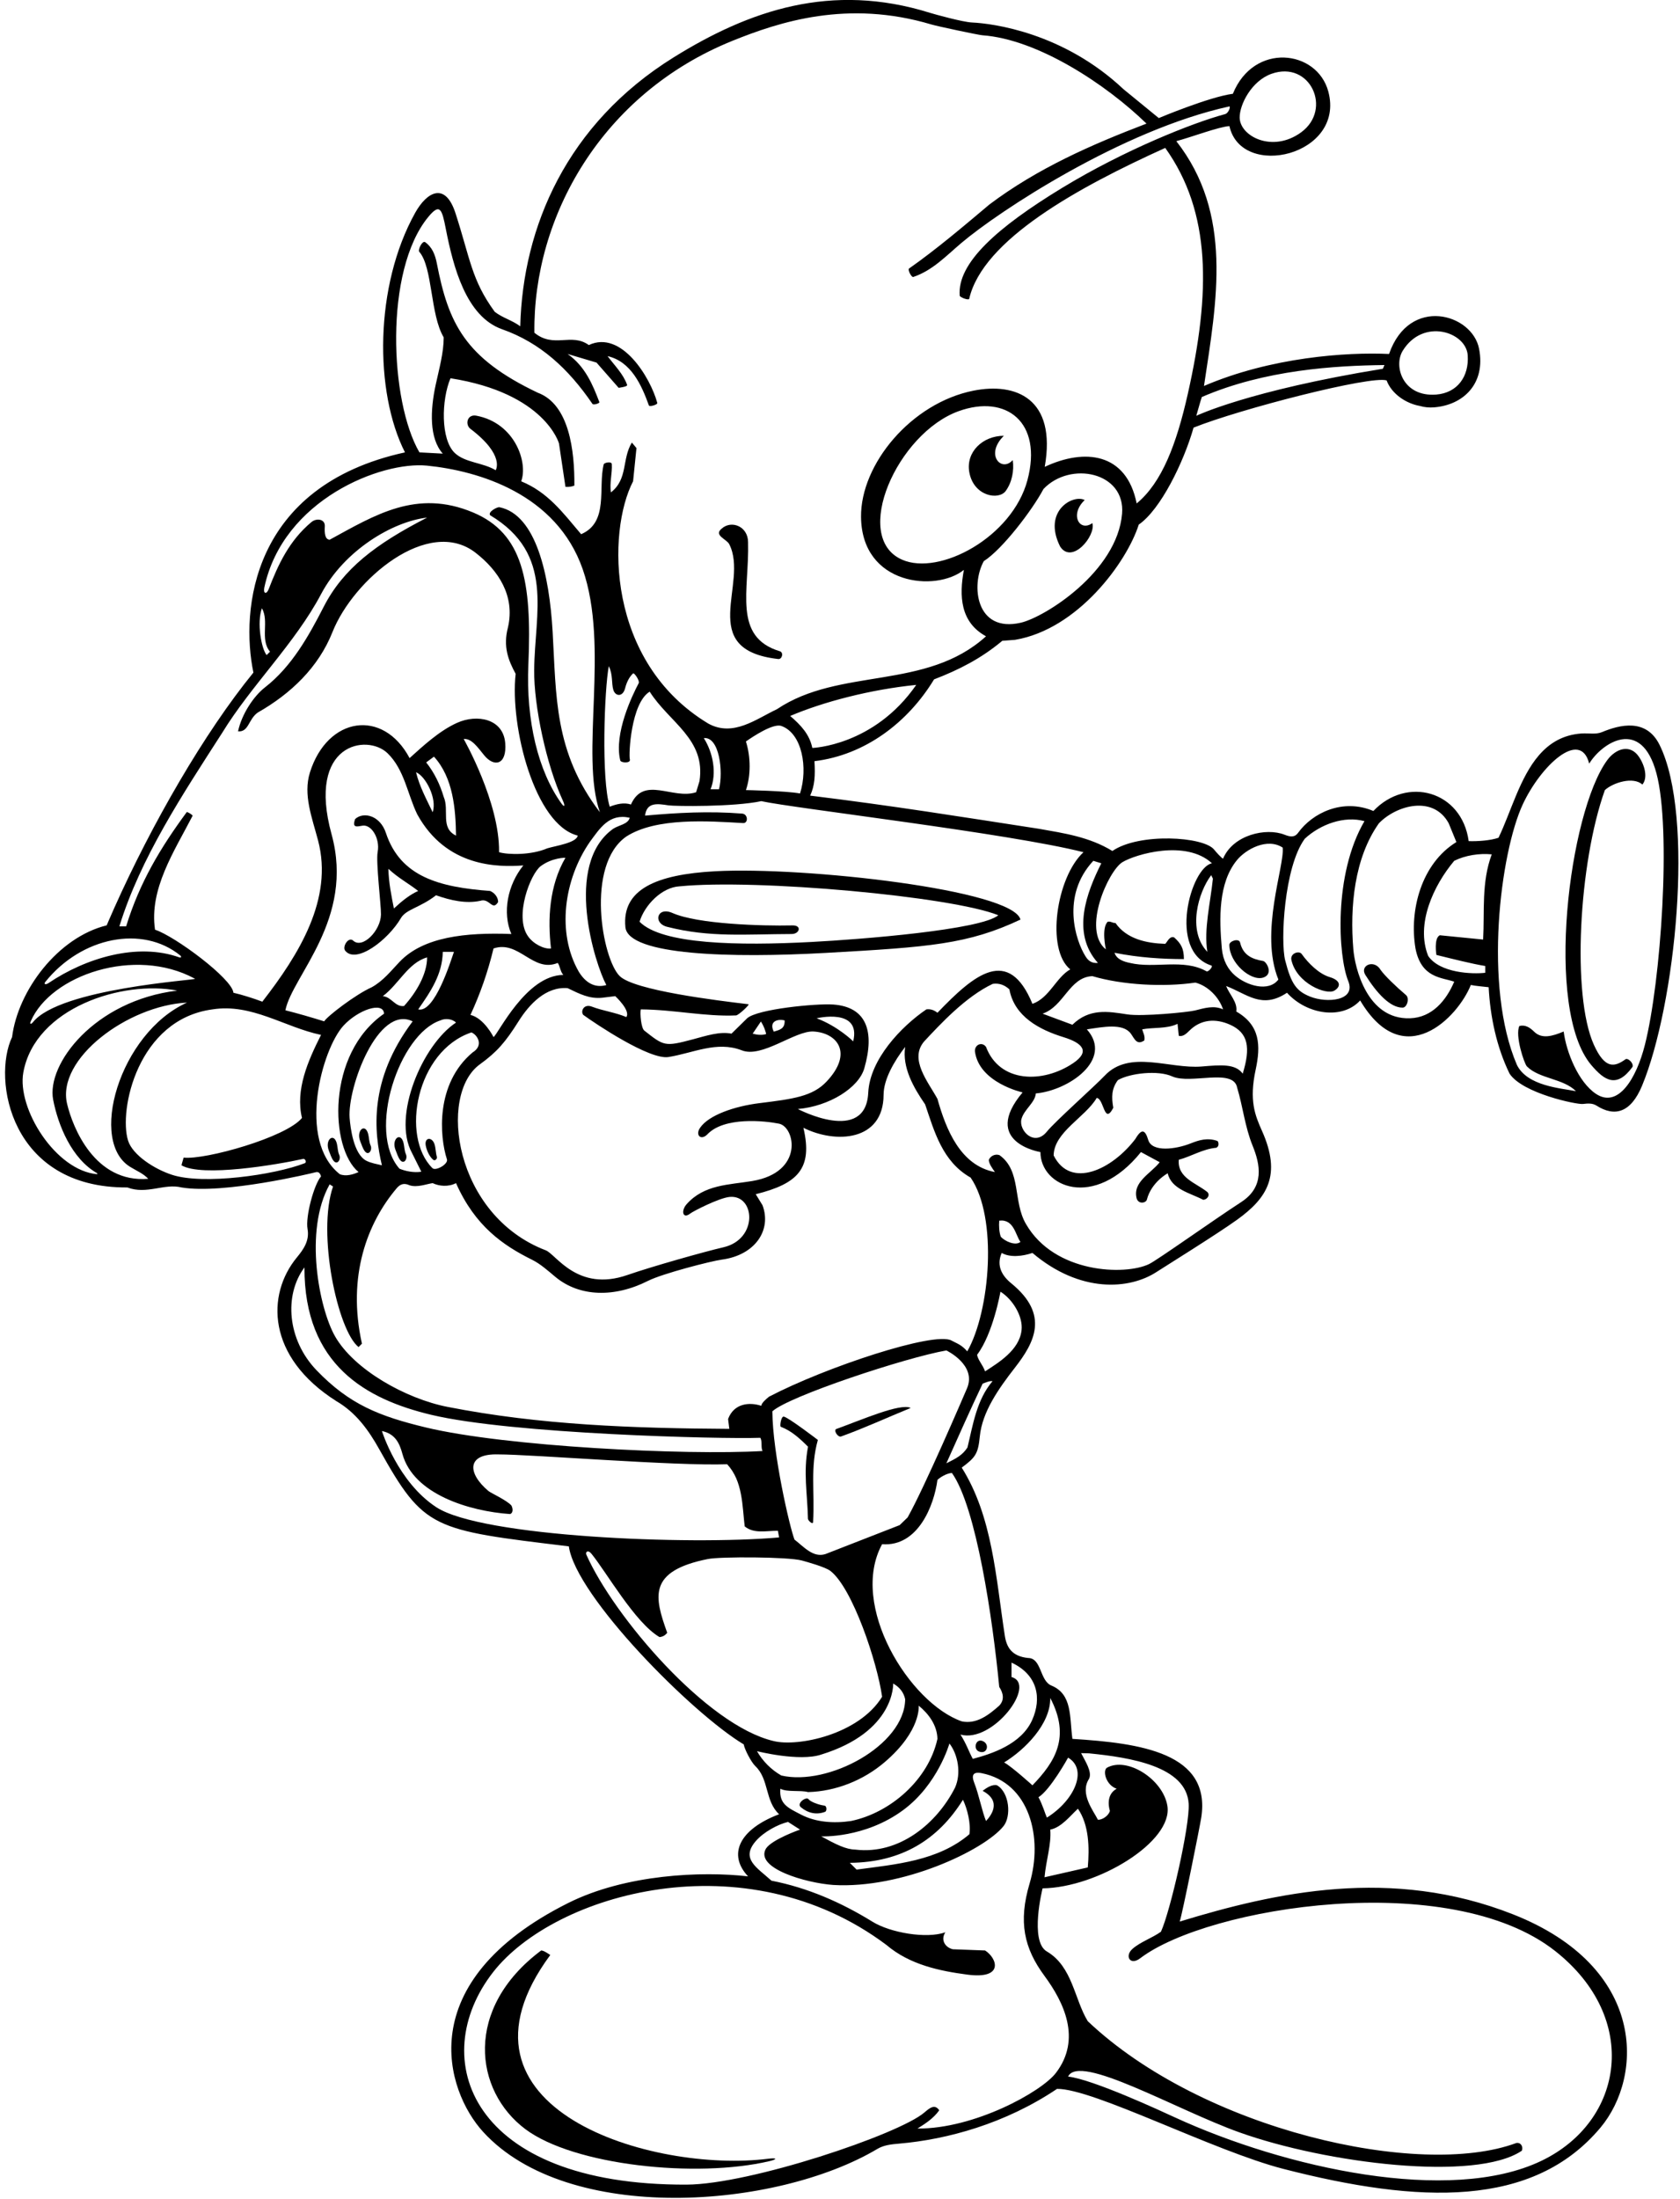 <?xml version="1.0" encoding="UTF-8"?>
<svg xmlns="http://www.w3.org/2000/svg" xmlns:xlink="http://www.w3.org/1999/xlink" width="428pt" height="560pt" viewBox="0 0 428 560" version="1.1">
<g id="surface1">
<path style=" stroke:none;fill-rule:nonzero;fill:rgb(0%,0%,0%);fill-opacity:1;" d="M 422.781 189.664 C 419.383 182.824 412.605 184.578 408.129 186.438 C 406.57 187.086 404.859 186.68 402.906 186.789 C 398.145 187.121 394.715 189.262 392.062 192.336 C 387.168 198.004 384.91 206.84 381.762 213.344 C 379.723 214.047 376.512 214.281 374.164 214.203 C 372.41 201.367 358.379 197.57 349.883 206.527 C 342.059 203.215 334.336 207.047 330.711 212.078 C 329.777 213.371 328.594 213.09 327.234 212.559 C 322.555 210.719 314.164 212.57 311.586 218.668 C 311.191 218.512 309.816 217.004 309.328 216.379 C 306.68 213.008 290.211 212.023 283.391 216.711 C 277.516 213.105 270.938 212.168 264.75 211.07 C 244.387 207.938 227.613 205.215 206.398 202.613 C 207.566 200.078 207.711 197.562 207.496 193.84 C 220.418 192.273 231.305 183.973 237.965 173.008 C 244.309 170.578 250.016 167.652 255.344 163.188 L 258.602 162.938 C 274.566 160.258 287.059 143.203 290.113 133.594 C 295.676 129.758 301.547 117.758 304.074 108.902 C 315.891 104.164 349.219 95.59 353.254 96.879 C 354.586 100.402 358.266 102.754 361.711 103.379 C 362.906 103.727 364.129 103.832 365.332 103.738 C 372.789 103.16 378.547 97.723 376.812 88.809 C 375.066 79.828 359.039 75.277 353.879 90.145 C 343.09 89.629 323.77 90.969 306.73 98.289 C 310.02 76.465 314.16 54.469 299.68 35.945 C 303.281 35.004 310.574 32.258 313.211 32.113 C 316.242 45.816 342.762 39.621 338.406 23.316 C 335.551 12.629 319.414 10.727 314.09 23.883 C 308.062 24.664 295.215 30.07 295.215 30.07 L 286.211 22.707 C 270.875 8.281 252.918 5.973 247.641 5.73 C 245.246 5.621 238.137 3.645 236.938 3.273 C 211.789 -4.586 190.875 2.641 171.633 14.602 C 144.379 31.539 133.176 57.805 132.543 83.094 C 130.43 81.527 128.078 80.98 126.043 79.41 C 120.098 71.266 119.812 65.922 116.035 54.277 C 113.434 46.254 108.766 48.828 105.777 54.184 C 95.387 72.789 95.359 99.816 103.172 115.203 C 63.953 123.773 61.258 155.441 64.559 171.281 C 52.059 186.602 38.676 209.82 29.105 231.234 C 27.867 234.004 27.184 235.648 27.184 235.648 C 14.73 238.703 4.566 252.266 3.078 264.094 C -2.02 274.801 2.594 302.605 32.449 302.395 C 37.383 304.273 41.848 301.297 46.234 302.395 C 56.965 304.195 79.559 298.75 80.234 298.566 C 80.91 298.379 81.438 298.398 81.789 299.574 C 79.965 301.703 77.789 309.836 78.352 312.98 C 78.879 315.945 77.352 318.129 75.613 320.238 C 67.879 329.633 67.848 345.512 85.707 356.824 C 90.691 359.723 93.922 364.23 96.617 369.059 C 108.07 389.574 110.148 389.59 144.918 393.793 C 146.68 406.484 176.285 436.336 189.48 444.23 C 189.633 445.371 191.379 448.77 192.414 449.742 C 195.961 453.078 194.855 458.652 198.488 462.012 C 188.215 465.914 185.387 472.316 190.578 477.832 C 178.871 476.484 159.414 477.273 144.723 484.633 C 104.617 504.723 113.562 532.488 123.086 542.902 C 144.723 566.578 197.711 562.582 223.512 547.246 C 225.199 546.242 227.129 546.059 229.051 545.895 C 241.352 544.84 256.121 540.797 269.289 531.953 C 278.57 531.848 309.074 547.734 326.98 552.336 C 361.598 561.227 390.566 562.316 407.734 541.824 C 418.715 528.719 419.492 500.926 385.484 487.512 C 354.496 475.289 324.941 481.906 300.543 489.344 C 301.184 487.555 305.68 465.141 306.031 462.871 C 308.598 446.371 290.543 443.906 273.207 442.82 C 272.449 437.242 273.242 431.461 267.855 429.242 C 264.852 428.008 265.391 422.254 261.93 422.223 C 257.754 421.801 256.441 419.488 255.988 416.547 C 253.699 401.691 252.859 386.219 245.012 373.742 C 248.559 371.113 249.188 370.191 249.621 365.77 C 250.238 359.547 254.387 353.66 258.531 348.332 C 263.496 341.949 267.469 334.828 257.629 326.809 C 255.387 324.98 253.727 322.422 255.195 319.074 C 257.344 320.297 260.52 319.926 263.027 319.074 C 275.211 329.395 287.773 328.41 294.652 323.914 C 296.496 322.711 310.133 314.242 315.156 310.621 C 322.836 305.094 326.555 299.285 321.512 288 C 319.727 284.004 318.199 280.262 319.891 272.422 C 321.223 266.238 321.051 261.078 314.953 257.594 C 315.344 255.242 313.23 253.285 312.367 251.094 C 317.773 253.16 321.488 257.074 327.875 252.816 C 332.945 258.434 341.996 259.746 346.516 254.773 C 357.586 273.457 371.441 259.059 374.711 250.828 C 375.809 251.086 377.871 251.23 379.254 251.406 C 379.645 258.926 381.289 266.68 384.578 273.414 C 387.871 278.426 401.691 281.324 403.27 281.137 C 404.48 280.996 405.676 280.883 406.75 281.566 C 411.312 284.473 415.449 283.434 418.328 276.504 C 426.789 256.129 431.855 207.922 422.781 189.664 Z M 357.363 89.32 C 362.578 80.871 373.516 84.535 373.918 90.465 C 374.285 95.883 371.273 100.055 365.91 100.48 C 357.391 101.152 354.938 93.254 357.363 89.32 Z M 323.914 18.801 C 333.746 15.285 339.539 27.809 331.484 33.695 C 324.188 39.027 315.855 34.707 315.82 29.926 C 315.797 26.621 318.84 20.613 323.914 18.801 Z M 311.586 257.047 C 309.23 255.957 306.848 256.73 304.395 257.336 C 302.605 257.773 291.004 258.918 287.168 258.32 C 282.254 257.555 277.52 256.738 273.207 260.961 L 265.609 258.141 C 271.094 256.262 272.426 248.82 278.297 248.586 C 285.973 250.855 296.469 251.406 304.535 250.23 C 307.668 251.016 310.566 253.91 311.586 257.047 Z M 307.59 242.398 C 302.422 236.996 305.262 227.234 308.566 222.871 L 309 223.758 C 308.375 229.867 306.652 236.68 307.59 242.398 Z M 285.941 219.566 C 289.184 217.586 302.09 213.699 308.766 219.844 C 303.383 220.855 297.395 242.281 308.609 245.883 C 309.156 246.059 307.84 247.613 307.359 247.344 C 301.465 244.039 294.156 246.738 287.855 245.219 C 286.285 244.906 284.469 244.297 283.938 242.633 C 290.203 243.887 296.254 244.238 301.613 244.242 C 301.613 241.504 300.855 240.285 299.133 238.719 C 297.957 238.324 297.488 239.734 296.859 240.363 C 292.004 240.207 286.992 239.109 284.172 235.035 C 283.469 235.113 282.996 234.566 282.215 234.723 C 280.52 236.332 281.73 241.773 281.73 241.773 C 275.57 236.824 282.375 221.742 285.941 219.566 Z M 280.57 219.844 C 276.891 227.203 272.816 237.543 279.711 245.219 C 278.055 245.363 277.215 244.602 276.551 243.551 C 274.059 239.613 270.23 228.137 278.535 219.215 Z M 276.027 217.023 C 269.109 223.406 266.398 241.777 272.66 246.863 C 269.059 248.898 267.336 254.148 263.027 255.637 C 256.914 240.848 248.289 248.055 238.824 257.906 C 238.039 257.281 237.102 256.887 236.004 257.047 C 229.551 261.434 221.605 269.809 221.195 278.262 C 220.555 291.527 203.266 282.422 203.266 282.422 C 211.27 281.723 218.77 277.012 220.191 272.062 C 222.879 262.719 220.828 256.41 212.258 255.812 C 207.914 255.512 192.93 256.965 190.344 259.316 L 186.352 263.23 C 183.336 262.621 179.891 263.777 176.508 264.68 C 169.301 266.602 169.152 266.383 164.145 262.449 C 163.324 261.805 163.012 258.062 163.246 257.047 C 171.781 257.117 179.582 258.926 187.512 258.586 C 188.168 258.559 191.078 255.789 190.691 255.742 C 182.66 254.781 161.594 252.223 157.871 248.566 C 153.414 244.188 149.105 220.32 159.562 213.027 C 167.23 208.109 180.52 209.105 189.32 209.602 C 190.664 209.676 190.59 207.312 189.078 207.191 C 180.582 206.52 172.613 206.965 164.34 207.703 C 164.734 204.25 167.461 204.648 170.266 205.086 C 171.914 205.344 186.977 205.508 193.945 204.02 C 202.094 205.824 257.309 212.246 276.027 217.023 Z M 180.16 288.922 C 184.461 284.301 194.93 285.434 198.473 286.156 C 202.562 286.996 204.918 298.527 191.648 300.758 C 185.727 301.75 179.406 301.609 174.914 306.672 C 173.449 308.324 173.914 310.539 175.844 309.039 C 176.637 308.422 183.191 305.062 185.883 304.809 C 192.375 304.199 193.23 315.566 184.301 317.633 C 179.406 318.766 166.082 322.527 159.82 324.699 C 147.109 329.102 141.656 319.41 139.039 318.406 C 115.699 309.484 111.543 278.773 122.258 271.039 C 126.605 267.898 128.781 265.379 132.117 260.07 C 134.855 255.711 139.102 251.191 144.605 251.641 C 147.738 253.145 150.164 254.402 153.375 254.09 L 156.742 253.676 C 156.742 253.676 160.738 257.359 159.562 259.004 C 156.82 257.836 153.477 257.391 150.793 256.352 C 148.707 255.543 147.848 257.566 148.598 258.453 C 151.73 260.727 165.465 269.941 170.293 269.184 C 176.637 268.164 182.59 265.035 188.934 267.461 C 194.121 269.566 202.535 262.402 207.281 262.684 C 213.293 263.043 217.434 268.137 210.602 275.406 C 207.012 279.227 202.082 279.863 193.453 280.93 C 187.066 281.723 180.551 283.996 178.371 287.18 C 177.078 289.008 178.512 290.531 180.16 288.922 Z M 113.863 295.234 C 114.254 296.441 111.008 298.301 110.164 297.473 C 102.039 289.449 106.016 267.66 120.09 262.918 C 121.582 263.477 123.352 266.211 120.402 268.012 C 110.871 276.004 111.992 289.48 113.863 295.234 Z M 97.297 296.754 C 95.922 296.422 94.543 296.211 93.328 295.594 C 90.09 293.949 89.262 287.207 89.07 284.664 C 88.504 276.988 96.281 255.773 105.129 260.098 C 93.824 275.133 95.301 288.27 97.297 296.754 Z M 84.473 212.465 C 78.105 189.254 93.539 186.785 98.734 191.82 C 103.039 195.992 103.809 202.266 106.305 207.391 C 113.734 220.883 126.82 220.859 133.324 220.391 C 129.332 225.324 127.922 232.371 130.273 237.855 C 118.609 237.414 107.863 238.578 101.809 244.93 C 99.598 247.25 97.645 249.781 94.715 251.406 C 90.594 253.238 83.293 258.848 82.59 260.098 C 79.613 259.16 75.84 258.062 72.707 257.281 C 74.473 248.441 90.402 234.09 84.473 212.465 Z M 110.223 206.84 C 108.656 203.551 106.855 200.262 105.992 196.66 C 108.422 197.637 111.422 203.387 110.223 206.84 Z M 108.578 194.152 L 110.559 192.691 C 115.492 198.098 116.078 206.137 116.176 212.793 C 112.102 210.836 114.527 206.371 113.039 202.926 C 112.102 199.793 110.691 196.816 108.578 194.152 Z M 140.375 241.535 C 138.652 241.773 135.832 240.363 134.5 238.402 C 130.953 233.379 135.133 222.504 137.77 220.559 C 140.746 218.367 144.055 218.434 144.055 218.434 C 139.906 225.559 139.496 234.148 140.375 241.535 Z M 143.508 248.273 C 133.977 248.359 126.902 263.391 125.73 264.094 C 125.73 264.094 123.348 259.309 119.855 258.453 C 122.359 253.051 124.32 247.41 125.73 241.535 C 132.23 239.344 135.754 247.805 142.098 245.219 C 142.727 246.156 142.727 247.41 143.508 248.273 Z M 115.648 242.398 C 114.867 244.594 110.75 258.086 106.539 257.047 C 109.672 252.578 112.711 248.125 112.805 242.398 Z M 108.812 243.809 C 108.812 248.117 105.992 252.816 102.938 256.184 C 100.664 256.496 99.805 253.91 97.535 253.676 C 101.605 250.621 103.992 245.16 108.812 243.809 Z M 112.18 259.863 C 113.312 259.301 115.156 259.395 116.176 260.41 C 107.625 266.031 99.867 284.27 104.945 293.586 L 107.34 298.391 C 105.461 298.703 103.25 298.242 101.762 297.613 C 93.398 288.121 101.742 263.301 112.18 259.863 Z M 158.016 193.637 C 158.18 194.312 160.762 194.43 160.461 193.383 C 160.129 192.227 160.738 179.035 165.516 176.141 C 170.484 183.973 179.863 188.215 178.203 198.93 L 177.344 201.75 C 171.391 203.707 164.027 197.441 160.738 204.883 C 158.938 204.258 156.98 204.805 155.336 205.43 C 153.145 198.355 153.973 175.57 155.098 169.641 C 156.18 171.832 155.75 173.98 156.246 175.66 C 156.754 177.379 158.672 177.555 159.254 175.266 C 159.609 173.863 160.246 172.441 161.289 171.488 C 161.562 171.242 163.043 173.355 162.715 173.977 C 161.086 177.055 156.355 186.816 158.016 193.637 Z M 160.426 208.25 C 160.035 209.895 157.605 210.129 156.195 211.07 C 143.5 220.18 151.598 245.539 154.473 250.855 C 151.418 251.719 149.062 250.125 147.426 247.41 C 141.785 237.543 143.664 223.992 150.242 214.438 C 152.828 210.941 155.18 207.074 160.426 208.25 Z M 191.754 263.23 L 193.848 260.137 C 194.762 261.535 195.117 263.004 195.195 263.316 C 194.203 263.668 192.902 263.555 191.754 263.23 Z M 199.898 259.863 C 199.977 261.98 198.695 262.25 197.133 262.719 C 195.801 260.055 198.168 259.406 199.898 259.863 Z M 208.047 259.316 C 208.047 259.316 219.457 256.566 217.363 265.191 C 217.363 265.191 213.562 261.395 208.047 259.316 Z M 179.301 187.965 C 183.27 187.539 184.312 196.504 183.172 201.004 L 181.023 201.004 C 182.668 196.895 181.648 191.648 179.301 187.965 Z M 190.031 188.828 C 191.699 187.645 196.953 184.133 199.051 184.871 C 204.359 186.742 205.887 195.57 203.816 202.062 C 200.242 201.395 190.031 201.203 190.031 201.203 C 191.285 197.598 191.285 192.742 190.031 188.828 Z M 206.949 190.473 C 206.242 187.027 204.051 184.676 201.309 182.328 C 209.77 178.723 221.75 175.59 233.422 174.414 C 222.645 189.977 206.949 190.473 206.949 190.473 Z M 285.859 130.828 C 284.605 145.605 266.191 157.16 260.07 158.578 C 248.594 161.23 247.258 148.996 250.637 142.898 C 255.32 139.938 262.992 129.91 265.844 124.523 C 272.68 117.332 286.762 120.211 285.859 130.828 Z M 229.801 142.523 C 216.832 136.801 228.598 110.316 244.262 104.695 C 256.344 100.359 265.684 107.484 261.754 122.266 C 257.883 136.801 239.336 146.73 229.801 142.523 Z M 352.703 92.961 L 352.305 93.91 C 318.137 99.453 304.77 105.887 304.77 105.887 C 305.242 104.316 305.703 102.508 306.18 101.105 C 322.273 94.148 340.219 93.113 352.703 92.961 Z M 109.094 55.266 C 112.102 51.602 112.602 53.301 113.57 58.258 C 115.461 67.906 118.711 80.605 127.91 83.844 C 137.621 87.266 144.797 93.871 150.934 102.855 C 151.176 103.211 152.816 102.723 152.691 102.395 C 150.992 97.914 149.055 93.281 144.605 90.145 L 151.969 92.336 L 157.605 98.762 C 157.605 98.762 159.922 98.477 159.773 98.039 C 158.844 95.32 156.609 93.121 154.785 90.691 C 160.801 92.066 163.465 98.137 165.316 103.254 C 165.465 103.668 167.57 103.055 167.453 102.617 C 165.727 96.188 158.336 83.953 150.008 87.871 C 145.543 84.66 141.105 88.797 136.145 84.738 C 135.773 55.34 153.223 23.863 186.637 10.379 C 198.578 5.562 215.945 -0.141 237.285 6.234 C 238.828 6.699 249.289 8.91 250.25 8.98 C 264.441 9.992 281.906 21.574 292.082 31.48 C 278.141 36.805 264.355 42.836 252.062 52.078 C 245.547 57.559 238.609 63.457 231.586 68.387 C 231.18 68.672 232.203 70.691 232.672 70.531 C 237.555 68.875 240.898 65.297 244.867 61.922 C 254.402 53.824 285.824 33.094 313.172 27.105 C 313.57 27.016 313.059 28.809 312.07 29.074 C 303.938 31.25 286.543 38.145 270.586 47.852 C 254.125 57.867 243.832 66.965 244.496 75.293 C 244.531 75.719 246.762 76.551 246.914 76.105 C 250.355 61.062 274.652 47.711 296.859 37.668 C 308.594 54.09 308.43 74.465 302.609 100.305 C 299.73 113.102 296.012 122.906 289.578 128.207 C 286.984 115.246 276.34 114.113 266.16 118.887 C 269.238 101.363 258.68 97.371 248.047 99.477 C 232.125 102.621 219.238 118.234 219.359 131.621 C 219.516 149.137 238.543 150.797 245.559 145.125 C 244.336 151.77 244.621 158.438 251.199 162.039 C 235.926 175.902 213.918 169.871 197.941 180.602 C 192.613 183.109 186.82 187.73 180.477 184.285 C 154.422 168.605 154.652 135.352 161.285 122.566 L 162.148 114.109 L 160.973 112.699 C 158.391 116.93 160.035 121.941 155.648 125.387 C 155.238 123.098 156.016 120.453 155.867 118.184 C 155.82 117.43 153.922 117.793 153.805 118.254 C 152.312 124.199 155.176 132.984 148.051 136.039 C 143.273 130.398 139.594 125.387 132.777 122.566 C 134.555 117.875 131.27 107.742 121.363 105.859 C 118.988 105.406 118.43 108.133 119.848 109.207 C 128.77 115.977 126.277 119.746 126.277 119.746 C 123.031 117.777 118.504 117.863 115.855 115.352 C 112.223 111.895 112.453 101.797 114.766 96.328 C 138.895 100.113 142.41 112.934 142.41 112.934 L 144.055 123.977 C 144.918 124.055 145.699 123.918 146.328 123.664 C 146.406 114.812 145.031 102.977 137.008 100.012 C 118.387 91.164 114.246 82.309 111.289 67.066 C 110.859 64.855 110.086 62.898 108.266 61.633 C 107.48 61.32 106.434 63.684 106.801 64.102 C 110.27 68.078 109.57 80.129 113.039 85.914 C 113.039 89.828 111.887 93.883 110.996 97.992 C 109.586 104.504 109.328 111.633 112.805 115.52 L 106.855 115.203 C 99.328 102.324 97.82 68.973 109.094 55.266 Z M 67.34 149.633 C 72.109 127.137 97.258 117.418 108.785 118.578 C 121.902 119.898 141.762 125.746 148.457 144.969 C 155.348 164.758 147.691 192.098 152.828 206.84 C 141.109 191.453 141.742 177.281 140.785 160.816 C 139.953 146.477 136.609 131.082 127.246 129.168 C 126.684 129.055 124.242 130.348 124.867 131.211 C 141.398 141.102 136.215 155.941 136.086 170.676 C 136.008 179.742 139.18 194.766 143.371 203.832 C 144.047 205.293 143.805 205.68 143.066 204.66 C 137.129 196.438 133.977 183.625 134.609 169.188 C 135.543 147.879 133.164 135.816 120.531 130.508 C 106.121 124.457 95.496 131.184 83.984 137.449 C 82.785 137.367 82.641 135.797 82.746 134.02 C 82.859 132.188 80.652 131.852 79.328 132.961 C 73.68 137.68 70.844 143.809 68.457 150.02 C 67.902 151.469 67.008 151.203 67.34 149.633 Z M 66.719 154.902 C 68.645 158.203 66.16 162.82 68.789 165.957 L 67.93 166.82 C 66.598 165.254 65.391 158.633 66.719 154.902 Z M 56.648 186.555 C 63.934 174.652 75.211 163.766 81.789 151.312 C 87.691 140.156 100.027 132.816 108.812 131.809 C 95.664 138.559 87.43 144.848 82.465 154.527 C 78.645 161.977 74.301 169.77 67.512 175.039 C 64.633 177.273 61.578 181.855 60.645 186.242 C 63.387 186.477 63.266 183.16 65.656 181.465 C 74.086 176.668 81.137 169.953 84.707 160.949 C 90.016 147.578 109.094 131.395 121.16 140.766 C 126.988 145.297 131.25 151.734 129.41 159.77 C 128.121 164.641 129.488 168.148 131.367 171.598 C 129.879 185.02 136.227 210.051 147.188 212.793 C 146.875 214.633 141.633 215.375 139.453 216.027 C 135.363 217.793 129.531 217.707 127.141 217.023 C 127.332 204.336 118.133 188.199 118.133 188.199 C 120.113 187.984 121.695 190.305 123.348 192.34 C 125.859 195.434 129.16 194.852 128.711 189.242 C 128.215 183.023 121.539 181.773 116.426 184.086 C 111.902 186.129 107.785 189.961 104.348 193.055 C 97.578 180.352 83.43 182.504 78.965 196.684 C 77.168 202.387 79.508 208.223 81.043 214.078 C 84.934 228.914 76.199 243.039 66.832 255.086 C 64.559 254.227 61.434 253.25 59.469 252.816 C 59.156 249.211 44.43 238.324 39.496 236.762 C 37.965 226.414 44.379 216.82 49.059 207.758 C 49.16 207.555 47.691 206.652 47.559 206.832 C 40.891 215.898 35.594 224.672 32.137 235.898 L 30.41 235.898 C 35.816 218.434 46.469 202.379 56.648 186.555 Z M 11.57 250.02 C 20.789 238.57 36.301 235.535 45.895 243.297 C 46.305 243.629 46.156 243.973 45.68 243.801 C 34.953 239.98 21.836 243.957 12.367 250.344 C 11.594 250.867 11.07 250.641 11.57 250.02 Z M 7.84 260.078 C 12.938 248.285 34.359 241.027 49.512 249.164 C 49.57 249.195 49.629 249.227 49.684 249.258 C 50.238 249.562 15.324 251.703 8.418 260.285 C 7.875 260.961 7.516 260.824 7.84 260.078 Z M 24.773 299.023 C 14.152 298.125 4.27 282.27 5.945 273.094 C 8.949 256.613 31.266 249.551 45.137 252.266 C 24.055 254.824 11.789 271.016 13.543 280.062 C 14.797 286.535 18.246 295.098 24.773 298.789 Z M 17.094 281.117 C 14.348 269.637 32.531 256.09 47.645 255.32 C 30.449 263.039 22.195 291.215 33.547 297.379 C 34.957 298.242 36.523 298.867 37.773 300.199 C 24.125 301.312 18.523 287.105 17.094 281.117 Z M 76.934 284.691 C 72.941 289.625 52.266 295.422 46.781 294.797 C 46.641 295.387 46.391 296.051 46.234 296.754 C 51.492 299.852 70.598 296.59 77.227 295.129 C 77.805 295.004 78.141 296.027 77.668 296.211 C 69.773 299.27 51.777 301.754 43.863 299.191 C 39.332 297.727 33.785 294.145 32.625 290.461 C 30.203 282.742 35.07 259.578 54.145 257.047 C 64.168 255.477 72.469 261.586 81.789 263.547 C 78.422 270.203 75.211 277.566 76.934 284.691 Z M 87.492 261.207 C 91.199 257.164 97.656 254.941 97.848 258.141 C 83.082 268.375 84.035 292.453 91.348 298.477 C 89.938 299.102 88.137 299.652 86.57 299.023 C 75.613 290.391 82.031 267.156 87.492 261.207 Z M 83.984 301.609 L 84.844 302.156 C 80.727 313.988 86.008 338.859 91.348 343.039 L 92.207 342.18 C 88.355 324.895 93.648 311.328 101.086 302.566 C 101.883 301.629 102.855 301.145 104.348 301.844 C 106.305 302.473 108.578 301.531 110.223 301.297 C 111.867 302.078 114.215 302.312 116.176 301.297 C 121.043 312.281 128.211 317.172 135.562 320.816 C 137.66 321.855 139.539 323.547 141.473 325.16 C 147.613 330.285 156.543 330.504 165.098 326.18 C 168.773 324.324 181.164 321.141 183.871 320.777 C 192.418 319.633 196.621 313.234 194.262 306.934 L 192.535 304.117 C 203.172 301.457 207.141 297.66 204.676 287.199 C 212.832 291.297 225.066 290.688 225.105 278.797 C 225.117 274.809 227.859 270.164 230.602 266.602 C 229.816 271.848 232.715 276.938 235.691 281.246 C 238.039 288.137 240.078 295.812 247.281 299.887 C 254.258 310.027 252.246 333.945 246.422 344.137 C 244.918 342.438 243.961 342.211 242.367 341.363 C 237.957 339.023 210.336 348.152 195.922 355.68 C 195.043 356.383 194.023 357.297 193.945 358 C 190.875 357.004 186.977 357.375 185.488 361.367 L 185.801 363.875 C 161.359 363.73 137.59 362.906 113.996 358.273 C 103.355 356.184 90.215 348.805 85.363 340.32 C 81.336 333.27 77.352 313.414 83.984 301.609 Z M 246.352 353.562 C 245.34 355.918 235.602 378.621 231.227 386.43 L 229.191 388.391 L 210.316 395.75 C 207.184 396.77 204.836 393.949 202.406 392.07 C 201.184 388.934 196.84 370.113 196.766 359.41 C 200.918 355.574 230.758 345.703 241.098 343.902 C 241.098 343.902 248.906 347.605 246.352 353.562 Z M 80.648 348.953 C 73.195 341.211 72.293 329.848 77.562 322.758 C 77.484 347.645 93.363 356.355 109.852 360.293 C 130.363 365.191 183.648 366.512 193.711 366.145 C 194.262 367.164 193.789 368.574 194.262 369.516 C 174.504 370.656 128.711 368.367 108.547 363.527 C 96.547 360.645 88.984 357.617 80.648 348.953 Z M 111.195 383.852 C 101.34 377.445 97.297 364.422 97.297 364.422 C 100.715 365.148 101.785 367.547 102.523 370.258 C 105.312 380.484 119.504 384.852 129.961 385.57 C 130.898 385.18 130.586 383.926 130.273 383.379 C 129.098 382.047 125.035 380.203 124.449 379.711 C 119.016 375.141 118.855 370.145 126.902 370.375 C 135.52 370.375 172.066 373.367 185.254 372.883 C 189.246 377.188 189.09 383.453 189.719 388.703 C 192.066 390.66 195.277 389.801 198.176 389.824 L 198.488 391.523 C 175.312 393.555 122.746 391.359 111.195 383.852 Z M 149.383 395.918 C 149.09 395.266 149.746 394.547 150.66 395.656 C 154.453 400.273 161.781 413.277 168.023 416.898 C 168.805 416.82 169.434 416.508 169.98 415.801 C 166.711 406.684 164.953 400.09 180.359 397.016 C 183.531 396.383 200.785 396.445 204.273 397.395 C 205.492 397.727 210.242 399.039 211.547 400.043 C 217.199 404.391 223.496 423.32 224.727 432.094 C 218.824 441.73 203.266 444.918 197.078 443.371 C 180.051 439.379 156.383 411.648 149.383 395.918 Z M 192.852 445.953 C 192.852 445.953 203.652 448.691 209.219 446.816 C 228.098 440.992 227.547 428.727 227.547 428.727 C 229.348 429.742 230.262 431.152 230.602 432.719 C 230.48 444.516 210.926 454.914 199.039 452.145 C 196.453 450.652 194.34 448.539 192.852 445.953 Z M 234.047 434.363 C 236.633 436.477 238.746 439.375 238.824 442.82 C 236.555 453.16 226.922 461.621 216.816 463.734 C 212.363 464.398 207.797 464.047 204.078 462.109 C 200.867 460.434 198.449 459.5 198.805 455.512 C 200.527 456.449 203.895 455.824 205.852 456.371 C 212.906 456.188 219.961 453.398 225.434 448.703 C 234.754 440.715 234.047 434.363 234.047 434.363 Z M 243.289 455.273 C 238.668 464.359 229.113 472.348 217.914 471.02 C 215.535 470.973 213.082 469.758 209.219 467.648 C 209.219 467.648 220.281 468.188 230.066 460.977 C 238.941 454.445 241.879 443.996 241.879 443.996 C 244.07 446.816 244.934 451.672 243.289 455.273 Z M 245.324 458.328 C 246.5 460.758 247.363 464.52 246.969 467.102 C 238.98 473.914 228.172 474.777 218.227 476.109 L 216.504 474.387 C 229.656 474.277 238.98 468.512 245.324 458.328 Z M 269.02 527.871 C 265.289 532.758 248.152 542.16 233.734 542.055 C 235.613 540.879 237.797 539.516 239.285 537.402 C 238.129 535.715 236.824 536.832 235.465 537.992 C 228.969 543.535 191.156 556.273 174.91 556.336 C 119.652 556.551 108.504 524.105 125.664 502.176 C 141.305 482.203 189.766 468.254 225.824 495.297 C 231.809 500.387 239.496 501.934 246.414 502.852 C 255.926 504.117 254.023 498.641 250.965 496.707 L 242.742 496.395 C 240.719 495.914 239.594 493.957 240.844 492.078 C 236.027 493.785 226.824 492.188 222.305 489.402 C 214.312 484.469 205.793 480.738 196.531 478.93 C 192.844 475.574 188.664 473.402 192.496 468.906 C 194.539 466.512 198.223 464.57 200.762 463.969 L 203.816 465.926 C 203.816 465.926 196.609 468.434 195.121 470.781 C 192.281 475.758 205.262 479.516 212.273 480.023 C 229.73 481.07 250.699 471.23 255.664 465.035 C 257.66 462.547 257.188 456.52 254.02 454.648 C 252.844 454.336 251.434 455.195 250.34 456.059 C 255.398 458.758 252.363 462.5 251.199 463.734 C 250.191 461.312 249.414 457.102 248.172 453.93 C 247.469 452.129 247.855 451.113 250.07 451.551 C 262.371 453.984 265.758 468.016 262.305 479.641 C 259.395 489.434 260.883 496.113 266.078 503.16 C 271.031 509.871 275.598 519.246 269.02 527.871 Z M 277.438 446.504 C 287.852 447.547 302.27 449.762 302.828 459.344 C 303.156 464.938 298.113 486.84 295.766 491.93 C 293.52 493.543 290.512 494.52 288.484 496.324 C 286.488 498.102 287.883 500.66 290.473 498.695 C 307.816 485.516 369.375 475.723 396.191 496.84 C 417.895 513.926 413.832 540.168 392.637 550.301 C 369.41 561.402 327.457 552.152 299.289 539.199 C 296.086 537.727 278.453 529.523 272.109 528.82 C 274.961 522.805 299.688 537.289 315.766 543.031 C 337.82 550.914 375.91 555.668 387.715 547.695 C 388.105 546.676 387.449 545.527 386.305 545.734 C 361.707 554.887 306.355 542.414 277.125 514.723 C 273.699 509.137 273.246 500.793 266.684 496.953 C 262.219 494.344 265.609 480.887 265.609 480.887 C 279.629 480.703 298.914 468.984 297.402 459.859 C 296.285 453.109 287.148 447.27 281.98 450.184 C 280.832 451.02 281.824 454.648 284.484 455.512 C 281.379 457.227 282.762 461.148 282.762 461.148 C 282.449 462.402 280.805 463.473 279.711 463.422 C 278.562 461.129 275.008 456.766 277.438 453.004 C 278.352 451.246 276.367 448.332 275.43 446.453 Z M 277.125 475.559 L 266.105 478.066 C 266.48 473.793 267.883 469.688 267.566 465.926 C 270.387 465.379 272.582 462.48 274.617 460.602 C 277.438 464.754 277.574 470.469 277.125 475.559 Z M 272.109 447.602 C 277.191 450.586 273.816 458.43 266.707 462.871 C 266.238 461.855 265.648 459.664 264.562 457.684 C 267.59 455.801 272.109 447.602 272.109 447.602 Z M 267.566 432.406 C 272.793 442.352 268.816 448.652 263.027 454.648 C 263.027 454.648 257.832 449.938 255.816 448.824 C 261.062 445.613 267.648 439.062 267.566 432.406 Z M 257.699 427.078 L 257.699 423.398 C 264.41 426.531 265.414 432.492 262.965 438 C 260.172 444.273 252.469 446.676 247.832 447.914 C 246.734 445.879 246.258 444.215 244.699 441.727 C 252.906 444.004 264.324 428.887 257.699 427.078 Z M 254.566 429.586 C 255.586 431.152 255.977 432.875 254.566 434.363 C 251.824 436.789 248.77 439.141 245.012 438.359 C 231.703 433.691 216.242 408.801 224.727 393.246 C 233.891 393.949 237.961 383.352 238.824 376.875 C 239.355 376.324 241.098 375.18 242.508 375.102 C 248.727 383.812 252.902 412.242 254.566 429.586 Z M 246.473 368.617 C 245.141 370.652 243.574 371.395 241.098 372.648 C 244.152 365.832 247.281 358.785 250.34 352.363 C 250.965 352.129 252.156 351.578 252.859 351.734 C 248.789 356.512 247.883 362.82 246.473 368.617 Z M 254.879 328.941 C 257.91 330.824 260.68 335.16 260.25 338.797 C 259.645 343.914 254.23 347.094 250.965 349.23 C 250.34 347.504 249.086 346.254 248.93 345 C 253.016 339.613 254.879 328.941 254.879 328.941 Z M 254.961 314.938 C 254.547 313.785 254.457 312.23 254.566 310.852 C 258.328 310.383 258.719 314.609 259.973 316.254 C 258.719 317.352 255.961 316.09 254.961 314.938 Z M 319.117 291.766 C 321.074 296.578 322.188 302.242 316.215 306.117 C 308.988 310.809 294.859 320.887 292.734 321.91 C 286.621 324.855 268.656 324.312 261.383 311.715 C 258.012 305.996 260.258 298.156 254.617 294.16 C 253.445 293.77 252.305 294.43 251.91 295.371 C 251.91 296.312 252.844 297.613 253.473 298.477 C 244.699 296.832 241.02 287.668 238.824 279.836 C 236.477 275.527 231.539 269.734 235.457 265.191 C 239.445 260.926 245.953 253.836 252.922 250.543 C 254.566 250.309 255.977 250.855 257.152 251.953 C 258.434 258.879 264.809 262.234 270.945 264.125 C 275.973 265.676 277.703 267.84 273.395 270.746 C 265.703 275.934 254.684 275.82 251.199 266.602 C 250.18 265.191 248.25 266.035 248.379 267.773 C 249.449 275.766 260.52 278.191 260.52 278.191 C 249.805 290.922 265.062 293.387 265.062 293.387 C 265.062 302.23 278.699 308.246 290.672 293.387 L 295.449 295.969 C 293.18 298.867 288.48 300.984 289.578 305.211 C 290.082 306.758 291.961 306.352 292.18 305.496 C 293.328 301.02 297.488 298.789 297.488 298.789 C 298.426 302.863 303.203 303.801 306.492 305.523 C 307.355 305.605 308.453 304.43 307.59 303.566 C 304.691 301.219 299.914 299.965 300.309 295.344 C 303.52 294.48 306.414 292.602 309.863 292.289 C 310.566 291.977 310.566 291.035 310.176 290.566 C 307.629 289.66 305.453 290.336 303.348 291.176 C 299.539 292.688 293.477 293.496 292.52 290.285 C 291.785 287.832 290.914 287.188 289.266 290.02 C 283.336 297.84 272.762 302.91 268.43 294.246 C 268.508 288.297 276.496 284.535 279.395 279.602 C 281.273 279.758 281.273 286.648 283.625 282.105 C 283.152 279.445 283.152 277.254 284.801 275.059 C 287.879 273.277 295.09 272.477 298.66 274.129 C 303.422 276.203 314.258 271.891 315.188 277.016 C 316.656 281.891 317.156 286.938 319.117 291.766 Z M 313.352 260.941 C 318.055 263.035 318.629 266.816 316.598 273.414 C 314.727 270.852 311.07 271.184 306.156 271.594 C 297.938 272.277 287.77 267.23 281.445 273.918 C 278.965 276.547 268.812 285.57 266.703 288.176 C 263.488 292.145 259.492 287.855 260.219 285.016 C 260.848 282.566 263.711 280.805 263.887 278.453 C 272.168 277.73 283.742 269.848 276.891 262.137 C 280.953 261.535 286.086 260.473 288.094 263.227 C 289.023 264.504 289.586 266.285 291.535 264.953 C 291.77 263.859 291.223 262.996 290.988 262.137 C 293.648 261.586 297.328 262.059 299.992 260.727 L 300.309 263.781 C 301.309 264.039 302.137 263.348 302.988 262.492 C 305.93 259.527 309.723 259.328 313.352 260.941 Z M 325.684 249.449 C 323.184 252.734 317.582 250.969 314.645 248.43 C 312.879 246.902 311.574 244.684 311.273 241.535 C 310.613 233.949 310.34 224.914 315.098 219.074 C 317.398 216.242 322.859 213.277 326.777 215.848 C 327.316 220.492 320.801 237.461 325.684 249.449 Z M 333.793 253.805 C 330.301 252.406 328.961 250.629 327.41 244.551 C 326.195 239.781 327.113 220.77 332.418 213.578 C 336.414 209.895 342.441 207.703 347.613 209.113 C 339.648 222.711 340.91 243.52 343.484 249.848 C 345.531 254.887 338.043 255.504 333.793 253.805 Z M 359.203 259.316 C 348.191 259.672 345.164 246.336 344.777 241.73 C 343.875 230.945 345.027 218.488 351.293 209.66 C 355.758 205.039 365.156 202.453 369.074 209.66 L 371.031 214.438 C 362.102 219.922 358.969 231.824 360.613 241.535 C 362.078 249.105 367.297 248.883 370.48 249.996 C 368.445 254.773 364.852 259.133 359.203 259.316 Z M 377.844 239.266 L 366.801 238.172 C 365.234 238.953 365.941 243.184 365.941 243.184 C 370.402 244.277 374.812 245.41 378.395 246.004 L 378.395 247.727 C 375.094 248.113 366.82 247.82 363.844 243.434 C 360.633 235.367 365.156 225.559 370.48 219.215 C 373.301 217.805 376.906 217.258 380.039 217.57 C 377.375 224.699 378.234 232.141 377.844 239.266 Z M 406.57 278.547 C 402.094 275.551 399.043 267.961 398.363 262.684 C 395.488 263.895 392.797 264.652 390.852 262.742 C 389.812 261.719 388.648 260.898 387.086 261.273 C 385.91 263.625 388.301 270.867 389.004 271.578 C 392.148 274.75 398.234 274.613 401.496 277.879 C 397.641 277.109 389.113 276.598 386.453 271.195 C 377.859 251.219 382.238 217.133 387.934 204.859 C 392.504 195.02 402.605 185.539 404.867 194.465 C 408.059 189.203 418.121 182.453 421.996 196.922 C 425.82 211.191 423.148 250.008 419.043 266.137 C 416.887 274.613 412.254 282.355 406.57 278.547 "/>
<path style=" stroke:none;fill-rule:nonzero;fill:rgb(0%,0%,0%);fill-opacity:1;" d="M 256.223 125.023 C 257.809 122.828 258.391 119.867 258.012 117.164 C 255.156 120.379 250.84 115.816 255.742 110.977 C 250.359 110.977 246 115.113 246.945 120.285 C 248.07 126.43 254.477 127.445 256.223 125.023 "/>
<path style=" stroke:none;fill-rule:nonzero;fill:rgb(0%,0%,0%);fill-opacity:1;" d="M 276.34 127.344 C 273.406 125.801 265.535 130.094 270.074 139.172 C 273.113 143.848 279.23 136.418 278.297 133.219 C 274.977 135.566 272.461 131.012 276.34 127.344 "/>
<path style=" stroke:none;fill-rule:nonzero;fill:rgb(0%,0%,0%);fill-opacity:1;" d="M 185.801 138.621 C 190.844 148.605 177.195 165.449 198.266 167.828 C 199.254 167.941 199.703 166.16 198.672 165.848 C 186.602 162.211 190.93 150.289 190.578 138.074 C 190.586 134.062 186.352 132.355 183.844 134.629 C 181.73 136.352 185.176 137.293 185.801 138.621 "/>
<path style=" stroke:none;fill-rule:nonzero;fill:rgb(0%,0%,0%);fill-opacity:1;" d="M 409.473 193.562 C 399.715 206.816 393.406 256.996 405.363 271.184 C 408.828 275.297 411.918 277.152 415.91 271.691 C 416.223 270.672 414.688 269.344 414.121 269.75 C 411.355 271.73 408.898 272.391 406.039 266.02 C 400.406 253.465 402.203 219.828 408.859 201.203 C 410.938 199.301 416.086 197.684 418.414 199.793 C 419.82 198.129 419.09 195.008 417.535 192.719 C 415.273 189.375 411.633 190.633 409.473 193.562 "/>
<path style=" stroke:none;fill-rule:nonzero;fill:rgb(0%,0%,0%);fill-opacity:1;" d="M 102.133 233.809 C 103.477 231.52 107.016 231.164 111.082 227.988 C 114.844 229.32 118.758 230.18 122.359 229.398 C 124.762 228.613 125.414 232.141 126.902 229.711 C 126.902 228.457 125.965 227.359 124.867 226.891 C 111.953 225.926 102.023 223.324 98.309 212.102 C 96.871 207.754 92.711 206.586 90.484 208.562 C 89.625 210.906 90.922 210.508 92.348 210.266 C 94.605 209.887 96.855 213.492 96.215 216.941 C 95.727 219.578 97.109 230.453 97.055 232.926 C 96.965 237.012 92.336 241.742 89.969 239.535 C 88.785 238.438 87.117 241.098 87.953 242.121 C 90.754 245.551 98.84 239.422 102.133 233.809 Z M 106.539 226.891 C 104.469 227.805 102.484 229.363 100.352 231.355 C 99.738 228.23 99.023 224.777 98.945 221.254 C 101.508 223.629 104.035 224.934 106.539 226.891 "/>
<path style=" stroke:none;fill-rule:nonzero;fill:rgb(0%,0%,0%);fill-opacity:1;" d="M 182.301 221.867 C 167.039 222.68 158.387 226.551 159.328 236.133 C 160.09 243.332 186.367 244.012 210.477 242.66 C 236.809 241.184 246.633 240.469 259.973 234.176 C 258.074 226.586 204.914 220.664 182.301 221.867 Z M 206.68 239.883 C 188.289 240.852 168.633 240.551 162.934 234.723 C 164.262 230.414 168.648 225.953 173.113 225.715 C 192.676 223.77 242.512 228.277 254.332 233.078 C 249.836 236.797 219.625 239.203 206.68 239.883 "/>
<path style=" stroke:none;fill-rule:nonzero;fill:rgb(0%,0%,0%);fill-opacity:1;" d="M 170.086 236.055 C 180.883 238.781 189.844 237.887 201.688 237.855 C 203.73 237.848 204.344 235.609 201.891 235.664 C 194.055 235.84 177.711 235.336 171.324 232.504 C 167.355 230.746 166.23 235.184 170.086 236.055 "/>
<path style=" stroke:none;fill-rule:nonzero;fill:rgb(0%,0%,0%);fill-opacity:1;" d="M 321.801 244.73 C 318.91 244.238 316.688 243.219 315.93 240.031 C 315.652 238.848 313.191 239.617 313.191 240.617 C 313.191 245.234 318.645 249.91 321.781 248.961 C 324.52 248.129 322.68 244.879 321.801 244.73 "/>
<path style=" stroke:none;fill-rule:nonzero;fill:rgb(0%,0%,0%);fill-opacity:1;" d="M 338.773 248.832 C 336.012 248.012 333.324 245.324 331.609 242.93 C 330.961 242.023 328.605 242.758 329.004 244.5 C 330.355 250.477 337.949 253.469 339.934 252.277 C 341.711 251.211 341.535 249.656 338.773 248.832 "/>
<path style=" stroke:none;fill-rule:nonzero;fill:rgb(0%,0%,0%);fill-opacity:1;" d="M 351.754 247.039 C 350.129 244.18 346.309 245.832 347.848 248.289 C 350.781 252.977 354.18 256.629 357.332 256.605 C 358.484 256.598 359.133 254.203 358.203 253.414 C 355.52 251.129 352.879 248.578 351.754 247.039 "/>
<path style=" stroke:none;fill-rule:nonzero;fill:rgb(0%,0%,0%);fill-opacity:1;" d="M 110.688 291.359 C 110.047 289.426 108.059 289.621 108.469 291.766 C 108.727 293.102 109.469 294.602 110.344 295.336 C 110.855 295.766 111.438 295.023 111.305 294.617 C 110.992 293.652 111.031 292.41 110.688 291.359 "/>
<path style=" stroke:none;fill-rule:nonzero;fill:rgb(0%,0%,0%);fill-opacity:1;" d="M 103.414 293.938 C 103.016 293.055 103.031 291.977 102.812 291.086 C 102.078 288.09 99.656 290.066 100.773 292.867 C 101.113 293.719 101.414 294.703 101.91 295.367 C 102.91 296.695 103.926 295.07 103.414 293.938 "/>
<path style=" stroke:none;fill-rule:nonzero;fill:rgb(0%,0%,0%);fill-opacity:1;" d="M 213.137 363.875 C 212.195 364.109 213.434 366.117 214.281 365.812 C 220.273 363.652 226.109 360.949 232.012 358.551 C 229.395 357.223 219.246 361.684 213.137 363.875 "/>
<path style=" stroke:none;fill-rule:nonzero;fill:rgb(0%,0%,0%);fill-opacity:1;" d="M 199.664 360.75 C 199.004 360.641 198.598 363.219 198.91 363.34 C 201.625 364.379 203.676 366.242 205.852 368.418 C 204.605 375.086 205.691 380.176 205.836 386.77 C 205.848 387.223 207.105 388.406 207.152 387.582 C 207.594 379.828 206.375 373.773 208.359 366.695 C 208.359 366.695 200.852 360.941 199.664 360.75 "/>
<path style=" stroke:none;fill-rule:nonzero;fill:rgb(0%,0%,0%);fill-opacity:1;" d="M 249.391 446.035 C 251.426 446.844 252.176 444.344 250.551 443.473 C 248.59 442.426 247.824 445.414 249.391 446.035 "/>
<path style=" stroke:none;fill-rule:nonzero;fill:rgb(0%,0%,0%);fill-opacity:1;" d="M 210.062 459.824 C 208.488 459.629 206.422 458.797 206.008 458.203 C 205.441 457.391 202.84 459.23 204.016 460.219 C 205.793 461.707 207.957 462.246 210.191 461.402 C 210.699 461.207 210.641 459.895 210.062 459.824 "/>
<path style=" stroke:none;fill-rule:nonzero;fill:rgb(0%,0%,0%);fill-opacity:1;" d="M 195.711 549.742 C 166.512 553.445 111.074 537.266 140.191 497.855 C 139.398 497.352 138.496 496.707 137.867 496.707 C 118.109 511.484 120.785 532.445 133.852 542.215 C 146.199 551.445 177.402 554.742 196.031 550.355 C 198.152 549.855 197.926 549.461 195.711 549.742 "/>
<path style=" stroke:none;fill-rule:nonzero;fill:rgb(0%,0%,0%);fill-opacity:1;" d="M 93.816 288.855 C 93.082 285.859 90.66 287.84 91.777 290.641 C 92.117 291.488 92.418 292.477 92.914 293.137 C 93.914 294.469 94.93 292.84 94.418 291.711 C 94.02 290.828 94.035 289.75 93.816 288.855 "/>
<path style=" stroke:none;fill-rule:nonzero;fill:rgb(0%,0%,0%);fill-opacity:1;" d="M 86.426 294.105 C 86.027 293.227 86.043 292.148 85.824 291.254 C 85.09 288.258 82.668 290.238 83.785 293.035 C 84.125 293.887 84.426 294.875 84.922 295.535 C 85.922 296.867 86.938 295.238 86.426 294.105 "/>
</g>
</svg>
